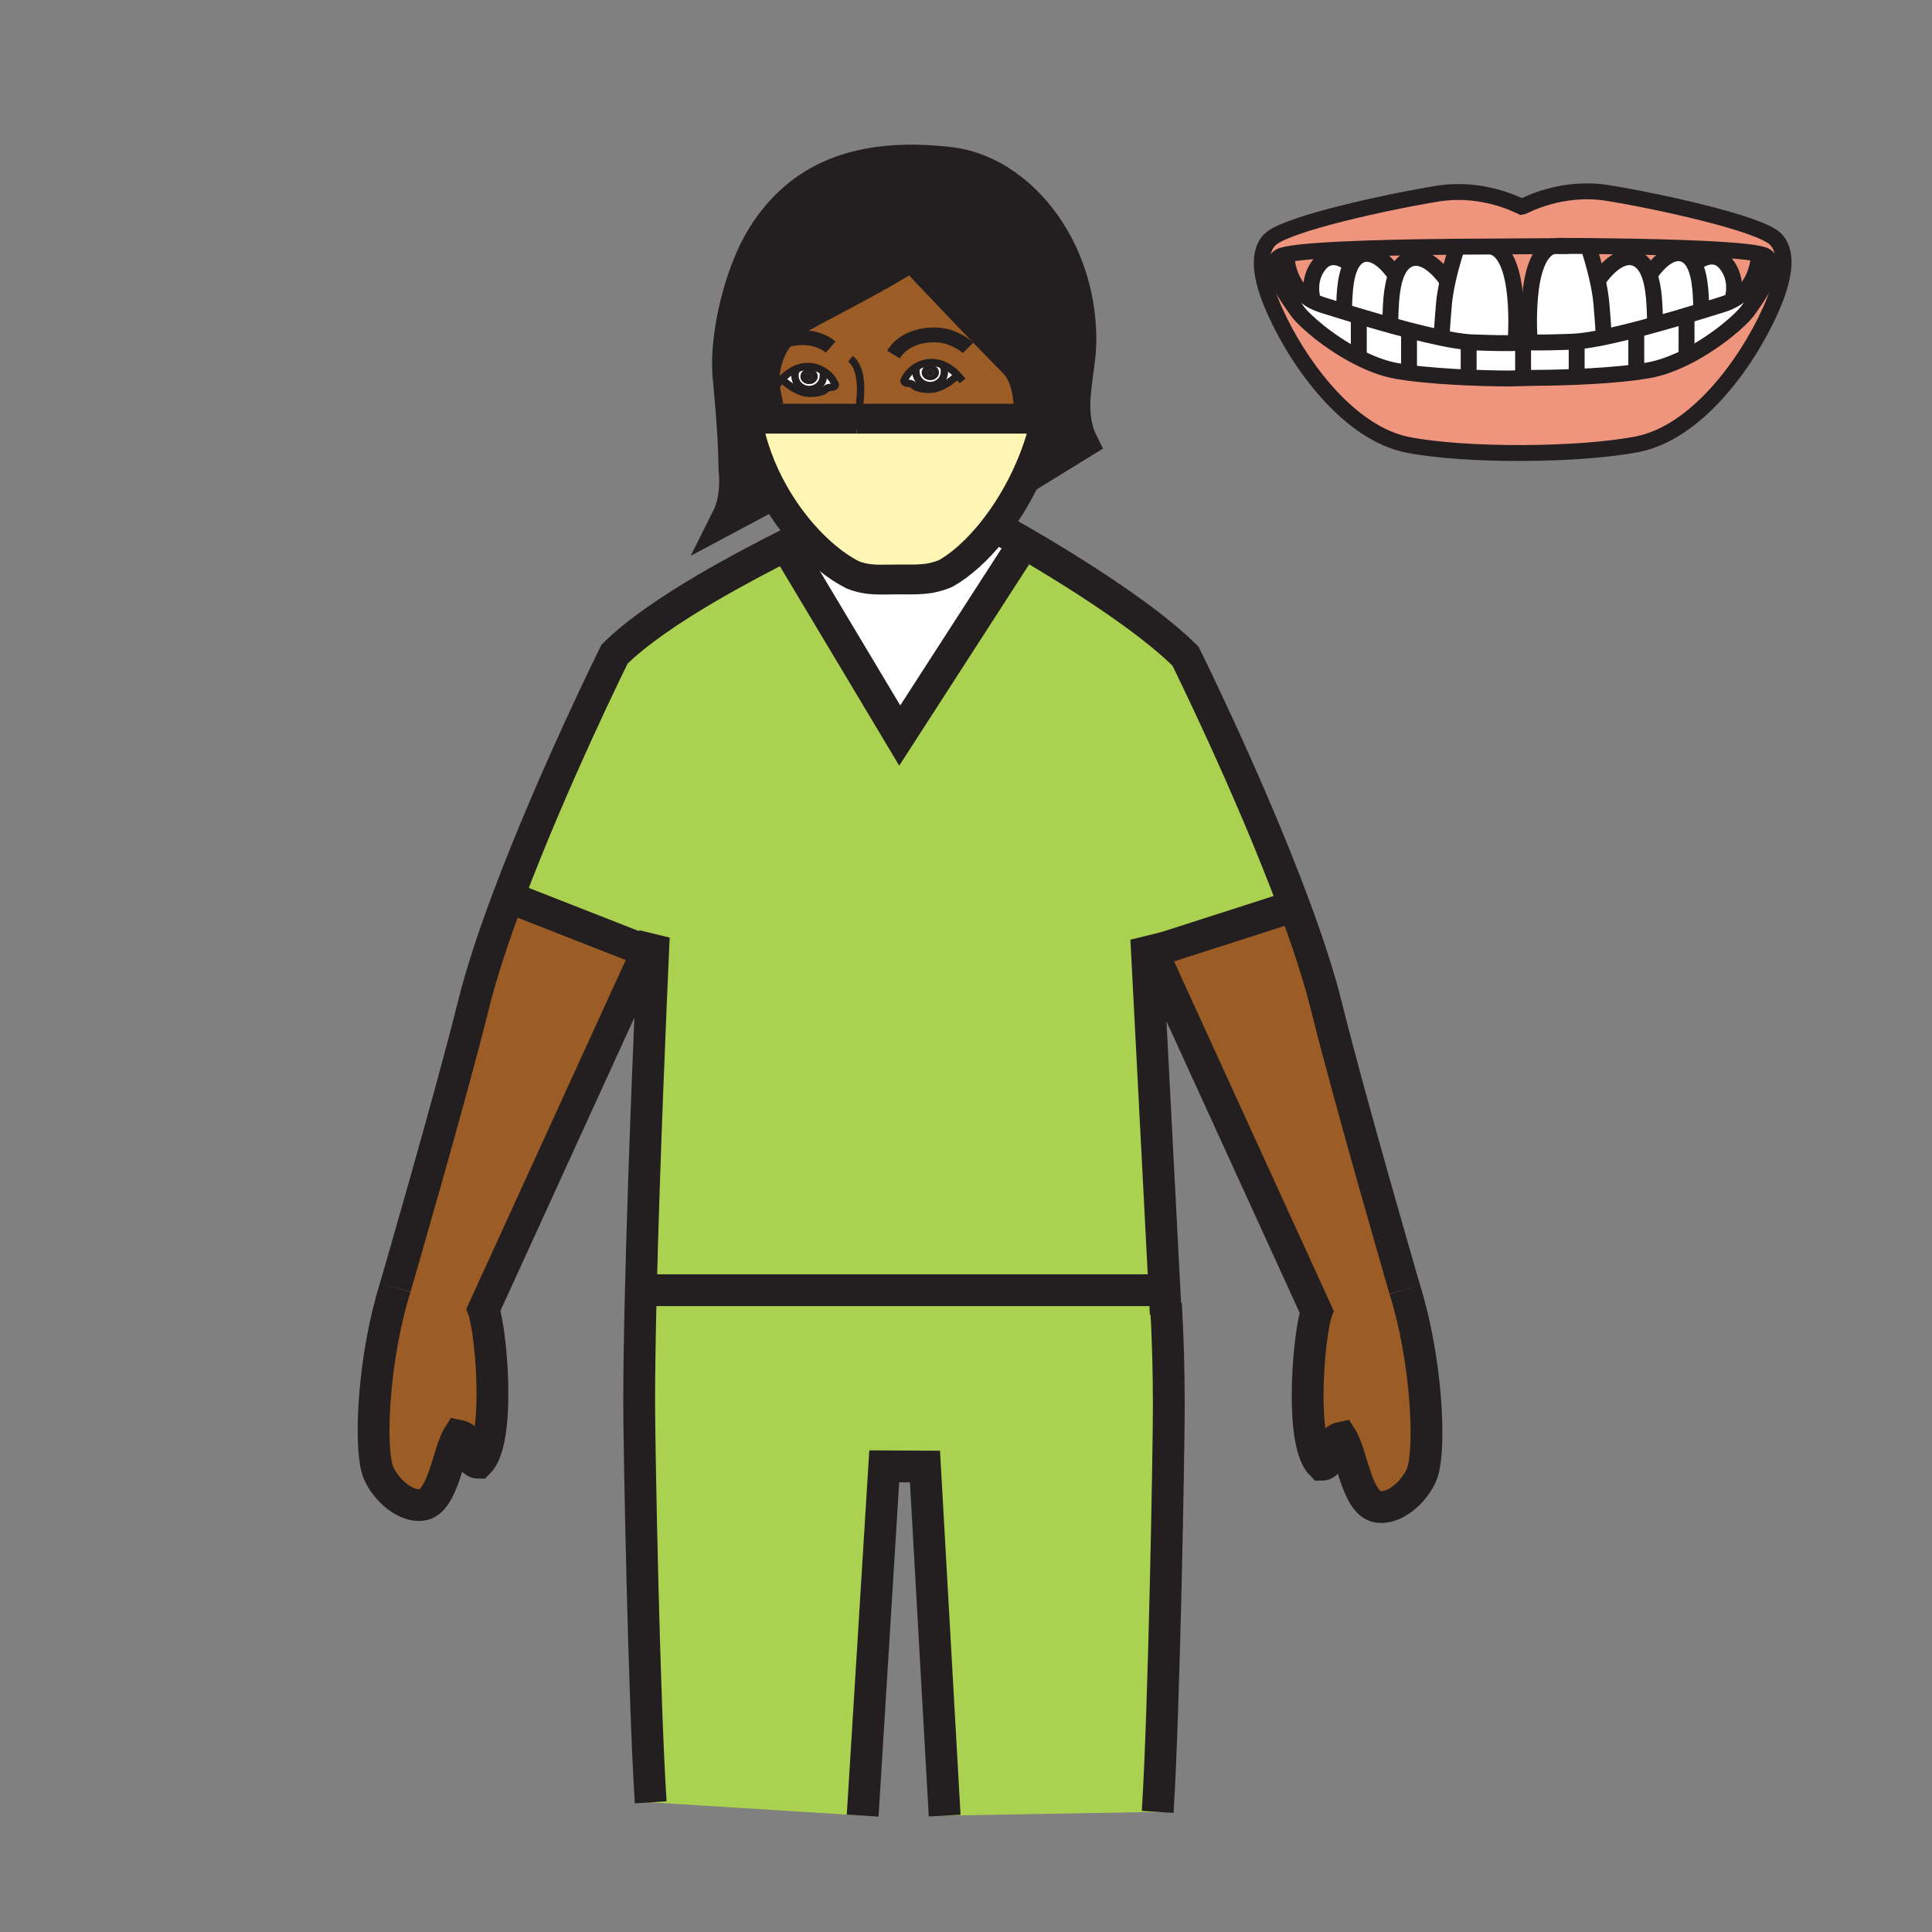 <?xml version="1.0" encoding="iso-8859-1"?>
<!-- Generator: Adobe Illustrator 12.0.1, SVG Export Plug-In . SVG Version: 6.00 Build 51448)  -->
<!DOCTYPE svg PUBLIC "-//W3C//DTD SVG 1.1//EN" "http://www.w3.org/Graphics/SVG/1.1/DTD/svg11.dtd">
<svg  version="1.1" id="Layer_1" xmlns="http://www.w3.org/2000/svg" xmlns:xlink="http://www.w3.org/1999/xlink" width="850.394" height="850.394"
	 viewBox="0 0 850.394 850.394" style="overflow:visible;enable-background:new 0 0 850.394 850.394;" xml:space="preserve">
<rect x="0" y="0" width="850.394" height="850.394" fill="#808080" stroke="none"/>
<g id="XMLID_1_">
	<g>
		<path style="fill:#EF947D;" d="M683.54,108.34h-0.01c-8.87,0.01-22.561,0.16-27.061,0.18c-0.35,0-0.649,0-0.88,0
			c-2.57,0-7.899,0.01-14.77,0.07c-10.851,0.1-25.54,0.31-39.24,0.77c-15.15,0.52-29.1,1.34-35.34,2.64
			c-1.38,0.29-2.38,0.6-2.94,0.94c-1.93,1.17-2.47,3.13-2.17,5.47l-5.55,0.63c-0.64-5.3,0.1-10.13,3.3-13.47
			c6.78-7.08,53.66-17.1,74-20.35c19.07-3.04,34.26,4.55,36.811,5.76l0.72-0.15c0.87-0.3,16.8-9.14,37.14-5.9
			c20.351,3.24,67.23,13.26,74.01,20.34c3.2,3.34,3.94,8.17,3.301,13.47l-5.561-0.63c0.3-2.34-0.24-4.29-2.17-5.47
			c-0.56-0.34-1.56-0.65-2.939-0.94c-6.19-1.29-19.971-2.1-34.99-2.62c-13.8-0.47-28.641-0.69-39.58-0.79
			c-6.33-0.05-11.351-0.07-14.11-0.07v0.11C684.89,108.33,684.23,108.33,683.54,108.34z"/>
		<path style="fill:#EF947D;" d="M670.41,166.45l5.89-0.14c0,0,7.681,0,17.75-0.43c8.19-0.34,17.96-0.97,26.47-2.11
			c1.631-0.22,3.211-0.45,4.721-0.71c5.859-0.99,11.89-3.31,17.55-6.21c12.84-6.6,23.8-16.23,26.67-20.32
			c2.95-4.23,9.09-12.53,9.84-18.42l5.561,0.63c-0.7,5.92-3.101,12.41-5.66,18.08c-10.91,24.18-33.03,53.67-58.38,58.68
			c-25.36,5.01-75.851,5.3-101.2,0.29c-25.36-5.01-47.47-34.49-58.39-58.67c-2.551-5.66-4.95-12.16-5.65-18.08l5.55-0.63
			c0.75,5.89,6.88,14.19,9.83,18.41c2.87,4.1,13.83,13.73,26.69,20.33c5.649,2.91,11.68,5.22,17.54,6.21
			c1.51,0.26,3.09,0.49,4.72,0.71c8.51,1.13,18.29,1.76,26.479,2.11c10.07,0.42,17.75,0.42,17.75,0.42L670.41,166.45z"/>
		<path style="fill:#FFFFFF;" d="M762.45,132.26c11.97-6.32,11.729-20.5,11.729-20.5l0.011-0.06c1.38,0.29,2.38,0.6,2.939,0.94
			c1.93,1.18,2.47,3.13,2.17,5.47c-0.75,5.89-6.89,14.19-9.84,18.42c-2.87,4.09-13.83,13.72-26.67,20.32l-0.44-0.86v-15.63
			l-0.42-1.38v-0.01c2.48-0.73,4.86-1.45,7.101-2.14c3.609-1.1,6.85-2.11,9.529-2.96C759.98,133.42,761.28,132.88,762.45,132.26z"/>
		<path style="fill:#EF947D;" d="M774.19,111.7l-0.011,0.06c0,0,0.24,14.18-11.729,20.5c0.37-1.13,2.76-9.24-2.71-16.08
			c-5.891-7.37-13.86,0-13.86,0l-0.16,0.08c-1.02-1.94-2.39-3.47-4.25-4.27c-0.8-0.34-1.58-0.51-2.37-0.55l0.101-2.36
			C754.22,109.6,768,110.41,774.19,111.7z"/>
		<path style="fill:#FFFFFF;" d="M759.74,116.18c5.47,6.84,3.08,14.95,2.71,16.08c-1.17,0.62-2.47,1.16-3.891,1.61
			c-2.68,0.85-5.92,1.86-9.529,2.96l-0.181-0.59c-0.199-4.74-0.1-14.19-3.13-19.98l0.16-0.08
			C745.88,116.18,753.85,108.81,759.74,116.18z"/>
		<path style="fill:#FFFFFF;" d="M748.85,136.24l0.181,0.59c-2.24,0.69-4.62,1.41-7.101,2.14v0.01c-4.26,1.26-8.8,2.58-13.37,3.84
			l-0.079-1.87c-0.2-4.87-0.12-14.19-2.74-20.69l0.979-0.11c0,0,5.87-9.03,12.38-8.71c0.79,0.04,1.57,0.21,2.37,0.55
			c1.86,0.8,3.23,2.33,4.25,4.27C748.75,122.05,748.65,131.5,748.85,136.24z"/>
		<path style="fill:#FFFFFF;" d="M742.35,155.99l0.44,0.86c-5.66,2.9-11.69,5.22-17.55,6.21c-1.51,0.26-3.09,0.49-4.721,0.71
			l-0.289-2.18v-15.63l-3.521-0.01c3.88-0.96,7.87-2.03,11.85-3.13c4.57-1.26,9.11-2.58,13.37-3.84l0.42,1.38V155.99z"/>
		<path style="fill:#EF947D;" d="M739.2,109.08l-0.101,2.36c-6.51-0.32-12.38,8.71-12.38,8.71l-0.979,0.11
			c-1.19-2.96-2.931-5.32-5.51-6.43c-8.261-3.55-16.521,9.14-16.521,9.14l-0.55,0.12C701.59,115.96,699.6,110,699.6,110l0.021-1.71
			C710.56,108.39,725.4,108.61,739.2,109.08z"/>
		<path style="fill:#FFFFFF;" d="M728.48,140.95l0.079,1.87c-3.979,1.1-7.97,2.17-11.85,3.13c-3.65,0.91-7.2,1.74-10.49,2.42
			l-0.439-2.11c0,0,0-1.77-0.88-12.39c-0.29-3.5-0.96-7.28-1.74-10.78l0.55-0.12c0,0,8.26-12.69,16.521-9.14
			c2.579,1.11,4.319,3.47,5.51,6.43C728.36,126.76,728.28,136.08,728.48,140.95z"/>
		<path style="fill:#FFFFFF;" d="M720.23,161.59l0.289,2.18c-8.51,1.14-18.279,1.77-26.47,2.11l-0.06-1.35v-13.55l-5.49-0.45
			c1.24-0.05,2.58-0.09,4.02-0.15c3.511-0.14,8.271-0.88,13.7-2.01c3.29-0.68,6.84-1.51,10.49-2.42l3.521,0.01V161.59z"/>
		<path style="fill:#FFFFFF;" d="M685.51,108.33v-0.11c2.76,0,7.78,0.02,14.11,0.07L699.6,110c0,0,1.99,5.96,3.561,13.09
			c0.78,3.5,1.45,7.28,1.74,10.78c0.88,10.62,0.88,12.39,0.88,12.39l0.439,2.11c-5.43,1.13-10.189,1.87-13.7,2.01
			c-1.439,0.06-2.779,0.1-4.02,0.15c-12,0.4-15.15,0.15-15.15,0.15s-3.18-38.38,10.181-42.34h0.01
			C684.23,108.33,684.89,108.33,685.51,108.33z"/>
		<path style="fill:#FFFFFF;" d="M693.99,164.53l0.06,1.35c-10.069,0.43-17.75,0.43-17.75,0.43l-5.89,0.14v-14.89l2.939-0.88
			c0,0,3.15,0.25,15.15-0.15l5.49,0.45V164.53z"/>
		<path style="fill:#EF947D;" d="M673.35,150.68l-2.939,0.88l-5.311-0.52c1.45-0.02,1.98-0.06,1.98-0.06s3.25-39.22-10.61-42.46
			c4.5-0.02,18.19-0.17,27.061-0.18C670.17,112.3,673.35,150.68,673.35,150.68z"/>
		<path style="fill:#FFFFFF;" d="M670.41,151.56v14.89l-6.271,0.15c0,0-7.68,0-17.75-0.42l0.061-1.35v-13.56l0.06-0.67
			c0.49,0.03,0.96,0.06,1.41,0.08c9.63,0.37,14.72,0.39,17.18,0.36L670.41,151.56z"/>
		<path style="fill:#FFFFFF;" d="M656.47,108.52c13.86,3.24,10.61,42.46,10.61,42.46s-0.53,0.04-1.98,0.06
			c-2.46,0.03-7.55,0.01-17.18-0.36c-0.45-0.02-0.92-0.05-1.41-0.08c-3.34-0.25-7.569-0.95-12.31-1.93l0.45-2.12
			c0,0,0-1.77,0.89-12.38c0.29-3.5,0.97-7.29,1.74-10.79c1.58-7.14,3.56-13.1,3.56-13.1l-0.02-1.69
			c6.87-0.06,12.199-0.07,14.77-0.07C655.82,108.52,656.12,108.52,656.47,108.52z"/>
		<path style="fill:#FFFFFF;" d="M646.51,150.6l-0.06,0.67v13.56l-0.061,1.35c-8.189-0.35-17.97-0.98-26.479-2.11l0.29-2.19v-15.62
			l0.21-0.85c4.82,1.24,9.51,2.37,13.79,3.26C638.94,149.65,643.17,150.35,646.51,150.6z"/>
		<path style="fill:#EF947D;" d="M640.82,108.59l0.02,1.69c0,0-1.979,5.96-3.56,13.1l-0.561-0.12c0,0-8.26-12.68-16.52-9.13
			c-2.58,1.11-4.32,3.47-5.51,6.43l-0.971-0.11c0,0-5.689-8.73-12.069-8.73l-0.07-2.36C615.28,108.9,629.97,108.69,640.82,108.59z"
			/>
		<path style="fill:#FFFFFF;" d="M636.72,123.26l0.561,0.12c-0.771,3.5-1.45,7.29-1.74,10.79c-0.89,10.61-0.89,12.38-0.89,12.38
			l-0.45,2.12c-4.28-0.89-8.97-2.02-13.79-3.26c-4.78-1.23-9.7-2.59-14.45-3.96l5.99-0.2c0.21-4.87,0.13-14.19,2.74-20.69
			c1.189-2.96,2.93-5.32,5.51-6.43C628.46,110.58,636.72,123.26,636.72,123.26z"/>
		<path style="fill:#9C5C25;" d="M618.33,567.59c9.54,30.41,11.35,67.891,8.01,79.76c-1.96,7.021-11.03,16.931-19.609,15.931
			c-9.48-1.03-11.66-23.37-16.23-30.49c-7.17,1.49-3.5,11.95-8.8,11.95c-4.59-4.58-6.13-17.2-6.13-30.41
			c0-15.59,2.149-32.01,3.96-36.97l-72.24-158.12L510,418l56-18l3.68-1.36c5.851,15.78,10.931,31.18,14.24,44.58
			C593.85,483.39,618.33,567.59,618.33,567.59z"/>
		<path style="fill:#FFFFFF;" d="M620.41,145.41l-0.21,0.85v15.62l-0.29,2.19c-1.63-0.22-3.21-0.45-4.72-0.71
			c-5.86-0.99-11.891-3.3-17.54-6.21l0.439-0.87v-15.63l0.41-1.38c2.41,0.72,4.91,1.45,7.46,2.18
			C610.71,142.82,615.63,144.18,620.41,145.41z"/>
		<path style="fill:#FFFFFF;" d="M613.72,120.45l0.971,0.11c-2.61,6.5-2.53,15.82-2.74,20.69l-5.99,0.2
			c-2.55-0.73-5.05-1.46-7.46-2.18c-2.48-0.73-4.86-1.45-7.1-2.14l0.189-0.6c0.19-4.73,0.09-14.18,3.13-19.97
			c1.021-1.95,2.391-3.48,4.24-4.28c0.9-0.39,1.8-0.56,2.69-0.56C608.03,111.72,613.72,120.45,613.72,120.45z"/>
		<path style="fill:#EF947D;" d="M601.58,109.36l0.07,2.36c-0.891,0-1.79,0.17-2.69,0.56c-1.85,0.8-3.22,2.33-4.24,4.28l-0.16-0.08
			c0,0-7.97-7.38-13.869,0c-5.471,6.85-3.051,14.98-2.681,16.09c-12.01-6.31-11.76-20.51-11.76-20.51l-0.01-0.06
			C572.48,110.7,586.43,109.88,601.58,109.36z"/>
		<path style="fill:#FFFFFF;" d="M578.01,132.57c1.17,0.62,2.45,1.16,3.86,1.6c2.68,0.84,5.92,1.86,9.53,2.96
			c2.239,0.69,4.619,1.41,7.1,2.14l-0.41,1.38v15.63l-0.439,0.87c-12.86-6.6-23.82-16.23-26.69-20.33
			c-2.95-4.22-9.08-12.52-9.83-18.41c-0.3-2.34,0.24-4.3,2.17-5.47c0.561-0.34,1.561-0.65,2.94-0.94l0.01,0.06
			C566.25,112.06,566,126.26,578.01,132.57z"/>
		<path style="fill:#FFFFFF;" d="M594.56,116.48l0.16,0.08c-3.04,5.79-2.939,15.24-3.13,19.97l-0.189,0.6
			c-3.61-1.1-6.851-2.12-9.53-2.96c-1.41-0.44-2.69-0.98-3.86-1.6c-0.37-1.11-2.79-9.24,2.681-16.09
			C586.59,109.1,594.56,116.48,594.56,116.48z"/>
		<path style="fill:#ABD150;" d="M287.44,419.78c0.22-4.76,0.34-7.42,0.34-7.42l-2.93,6.41l-61.1-23.96
			c19.51-51.95,46.72-106.84,46.72-106.84c9.67-9.66,24.88-19.83,40.01-28.75c13.11-7.72,26.14-14.5,35.46-19.19l50.09,83.72
			l53.89-83.49l0.63-1.4c5.62,3.26,13.55,7.97,22.271,13.48c16.93,10.68,36.89,24.4,49.02,36.53c0,0,28.26,56.97,47.84,109.77
			L566,400l-56,18l-2.71,1.24l-2.74-5.99l8.01,154.48l-3.27,0.17H286.07l-3.99-0.03C283.47,510.91,286.44,442.15,287.44,419.78z"/>
		<path style="fill:#ABD150;" d="M512.88,573.83l0.311-0.021c0.77,13.07,1.279,28,1.279,44.61c0,18.62-2.029,134.29-4.91,179.11
			l-93.76,1.64l-8.66-153.65l-17.93-0.09l-9.5,153.74l-93.3-5.85c-2.96-45.88-5.07-156.79-5.07-175.75c0-14,0.29-31.23,0.74-49.7
			l3.99,0.03h223.22l3.27-0.17L512.88,573.83z"/>
		<path style="fill:#231F20;" d="M460.4,184.29c0.899-4.21,1.54-8.48,1.899-12.78c0.33-4.03,6.851-8.41,11.7-10.51l0.63,0.08
			c-1.47,11.27-3.66,22.95,1.75,33.76l-24.82,15.28C455.39,202.05,458.47,193.32,460.4,184.29z"/>
		<path style="fill:#231F20;" d="M402.09,113.09c-0.58-0.62-0.9-0.96-0.9-0.96c-0.04,0.03-0.08,0.05-0.12,0.09
			c-13.96,9.78-46.6,25.35-52.6,29.75c-4.1,3.02-7.37,7.29-9.5,12.09c-1.91,4.3-2.91,9.01-2.8,13.62c0.11,4.56,0.93,7.66,1.72,11.34
			v5.27h-9.06h-0.01c-0.67-4.2-1.03-8.47-1.03-12.78c0-2.83-3.48-4.53-7.17-6.31c-0.02-0.17-0.03-0.32-0.04-0.46
			c-1.27-17.72,5.31-44.66,14.87-60.22c16.09-26.22,42.31-37.51,82.7-32.8c30,3.49,57.42,36.31,57.42,77.9
			c0,3.74-0.431,7.57-0.94,11.46L474,161c-4.85,2.1-11.37,6.48-11.7,10.51c-0.359,4.3-1,8.57-1.899,12.78h-7.2v-5.33
			c-0.32-7.53-2.09-15-6.91-19.82C432.57,145.41,407.18,118.5,402.09,113.09z"/>
		<path style="fill:#FFF5B4;" d="M377.23,184.29h75.97h7.2c-1.931,9.03-5.011,17.76-8.841,25.83c-4.159,8.78-9.199,16.78-14.6,23.57
			c-6.64,8.35-13.84,14.85-20.6,18.68c-7.31,3.13-12.87,2.68-21.32,2.68c-7.8,0-12.81,0.69-19.66-2.01
			c-7.32-3.64-15.23-10.06-22.46-18.42c-4.45-5.14-8.64-11.01-12.28-17.43c-5.63-9.92-9.94-21.14-11.82-32.9h0.01h9.06H377H377.23z"
			/>
		<path style="fill:#9C5C25;" d="M344.11,166.88l0.14,0.13c2.45,2.27,5.29,4.3,8.57,5.47c1.98,0.71,4.71,0.83,6.79,0.4
			c0.87-0.18,1.96-0.39,2.77-0.77c0.69-0.31,1.27-1.05,1.91-1.35c0.95-0.44,2.03-0.05,2.92-0.6c1.04-0.65,0.25-1.38-0.35-2.44
			c-0.98-1.74-2.5-3.23-4.28-4.33c-2.01-1.26-4.36-2.01-6.67-2.06c-2-0.05-3.88,0.36-5.63,1.12
			C347.97,163.43,345.9,165,344.11,166.88z M421.5,165.14c-1.78-1.88-3.86-3.46-6.18-4.45c-1.74-0.74-3.62-1.15-5.62-1.11
			c-2.31,0.05-4.67,0.81-6.68,2.06c-1.78,1.1-3.29,2.6-4.27,4.33c-0.6,1.06-1.39,1.8-0.35,2.44c0.89,0.56,1.96,0.16,2.92,0.6
			c0.64,0.3,1.22,1.04,1.9,1.35c0.82,0.38,1.9,0.6,2.78,0.78c2.08,0.42,4.81,0.3,6.79-0.41c3.27-1.16,6.11-3.19,8.57-5.47
			L421.5,165.14z M377.23,184.29H377h-39.11v-5.27c-0.79-3.68-1.61-6.78-1.72-11.34c-0.11-4.61,0.89-9.32,2.8-13.62
			c2.13-4.8,5.4-9.07,9.5-12.09c6-4.4,38.64-19.97,52.6-29.75c0.2,0.45,0.54,0.74,1.02,0.87c5.09,5.41,30.48,32.32,44.2,46.05
			c4.82,4.82,6.59,12.29,6.91,19.82v5.33H377.23z"/>
		<path style="fill:#FFFFFF;" d="M450.55,238.86l-0.63,1.4l-53.89,83.49l-50.09-83.72c1.45-0.73,2.81-1.41,4.06-2.03l2.92-3.38
			c7.23,8.36,15.14,14.78,22.46,18.42c6.85,2.7,11.86,2.01,19.66,2.01c8.45,0,14.01,0.45,21.32-2.68
			c6.76-3.83,13.96-10.33,20.6-18.68L442,234C442,234,445.26,235.79,450.55,238.86z"/>
		<path style="fill:#FFFFFF;" d="M421.5,165.14l-0.14,0.12c-2.46,2.28-5.3,4.31-8.57,5.47c-1.98,0.71-4.71,0.83-6.79,0.41
			c-0.88-0.18-1.96-0.4-2.78-0.78c-0.68-0.31-1.26-1.05-1.9-1.35c-0.96-0.44-2.03-0.04-2.92-0.6c-1.04-0.64-0.25-1.38,0.35-2.44
			c0.98-1.73,2.49-3.23,4.27-4.33l0.32,0.51c-0.39,0.77-0.15,0.68-0.15,1.59c0,3.29,2.8,5.96,6.24,5.96s6.24-2.67,6.24-5.96
			c0-1.23,0.11-1.55-0.56-2.5l0.21-0.55C417.64,161.68,419.72,163.26,421.5,165.14z"/>
		<path style="fill:#FFFFFF;" d="M415.11,161.24c0.67,0.95,0.56,1.27,0.56,2.5c0,3.29-2.8,5.96-6.24,5.96s-6.24-2.67-6.24-5.96
			c0-0.91-0.24-0.82,0.15-1.59l-0.32-0.51c2.01-1.25,4.37-2.01,6.68-2.06c2-0.04,3.88,0.37,5.62,1.11L415.11,161.24z M409.49,167.31
			c2.1,0,3.8-1.49,3.8-3.34c0-1.85-1.7-3.34-3.8-3.34c-2.1,0-3.8,1.49-3.8,3.34C405.69,165.82,407.39,167.31,409.49,167.31z"/>
		<path style="fill:#231F20;" d="M413.29,163.97c0,1.85-1.7,3.34-3.8,3.34c-2.1,0-3.8-1.49-3.8-3.34c0-1.85,1.7-3.34,3.8-3.34
			C411.59,160.63,413.29,162.12,413.29,163.97z M410.85,163.97c0-0.82-0.61-1.48-1.36-1.48s-1.36,0.66-1.36,1.48
			c0,0.82,0.61,1.49,1.36,1.49S410.85,164.79,410.85,163.97z"/>
		<path style="fill:#231F20;" d="M409.49,162.49c0.75,0,1.36,0.66,1.36,1.48c0,0.82-0.61,1.49-1.36,1.49s-1.36-0.67-1.36-1.49
			C408.13,163.15,408.74,162.49,409.49,162.49z"/>
		<path style="fill:#FFFFFF;" d="M366.86,167.72c0.6,1.06,1.39,1.79,0.35,2.44c-0.89,0.55-1.97,0.16-2.92,0.6
			c-0.64,0.3-1.22,1.04-1.91,1.35c-0.81,0.38-1.9,0.59-2.77,0.77c-2.08,0.43-4.81,0.31-6.79-0.4c-3.28-1.17-6.12-3.2-8.57-5.47
			l-0.14-0.13c1.79-1.88,3.86-3.45,6.17-4.43l0.22,0.54c-0.68,0.95-0.56,1.26-0.56,2.5c0,3.29,2.8,5.96,6.24,5.96
			s6.23-2.67,6.23-5.96c0-0.91,0.25-0.83-0.14-1.59l0.31-0.51C364.36,164.49,365.88,165.98,366.86,167.72z"/>
		<path style="fill:#FFFFFF;" d="M362.58,163.39l-0.31,0.51c0.39,0.76,0.14,0.68,0.14,1.59c0,3.29-2.79,5.96-6.23,5.96
			s-6.24-2.67-6.24-5.96c0-1.24-0.12-1.55,0.56-2.5l-0.22-0.54c1.75-0.76,3.63-1.17,5.63-1.12
			C358.22,161.38,360.57,162.13,362.58,163.39z M359.91,165.72c0-1.85-1.69-3.34-3.79-3.34s-3.8,1.49-3.8,3.34
			c0,1.85,1.7,3.34,3.8,3.34S359.91,167.57,359.91,165.72z"/>
		<path style="fill:#231F20;" d="M356.12,162.38c2.1,0,3.79,1.49,3.79,3.34c0,1.85-1.69,3.34-3.79,3.34s-3.8-1.49-3.8-3.34
			C352.32,163.87,354.02,162.38,356.12,162.38z M357.48,165.72c0-0.82-0.61-1.48-1.36-1.48c-0.76,0-1.36,0.66-1.36,1.48
			c0,0.82,0.6,1.48,1.36,1.48C356.87,167.2,357.48,166.54,357.48,165.72z"/>
		<path style="fill:#231F20;" d="M356.12,164.24c0.75,0,1.36,0.66,1.36,1.48c0,0.82-0.61,1.48-1.36,1.48
			c-0.76,0-1.36-0.66-1.36-1.48C354.76,164.9,355.36,164.24,356.12,164.24z"/>
		<path style="fill:#231F20;" d="M340.64,217.19l-20.47,10.91c4.77-9.51,3.11-21.27,3.11-21.27c-0.17-17.5-2.25-36.56-2.66-41.63
			c3.69,1.78,7.17,3.48,7.17,6.31c0,4.31,0.36,8.58,1.03,12.78C330.7,196.05,335.01,207.27,340.64,217.19z"/>
		<path style="fill:#9C5C25;" d="M223.75,394.81l61.1,23.96l-72.04,157.69c1.81,4.97,3.95,21.35,3.95,36.94
			c0,13.22-1.54,25.859-6.14,30.449c-5.27,0-1.62-10.489-8.81-11.939c-4.57,7.1-6.74,29.439-16.22,30.479
			c-8.55,1.011-17.64-8.93-19.61-15.93c-3.33-11.89-1.54-49.35,8-79.78c0,0,24.48-84.189,34.43-124.359
			C211.93,428.09,217.44,411.61,223.75,394.81z"/>
	</g>
	<g>
		<path style="fill:none;stroke:#231F20;stroke-width:14;" d="M173.98,566.68c0,0,24.48-84.189,34.43-124.359
			c3.52-14.23,9.03-30.71,15.34-47.51c19.51-51.95,46.72-106.84,46.72-106.84c9.67-9.66,24.88-19.83,40.01-28.75
			c13.11-7.72,26.14-14.5,35.46-19.19c1.45-0.73,2.81-1.41,4.06-2.03"/>
		<path style="fill:none;stroke:#231F20;stroke-width:14;" d="M286.41,793.32c-2.96-45.88-5.07-156.79-5.07-175.75
			c0-14,0.29-31.23,0.74-49.7c1.39-56.96,4.36-125.72,5.36-148.09c0.22-4.76,0.34-7.42,0.34-7.42l-2.93,6.41l-72.04,157.69
			c1.81,4.97,3.95,21.35,3.95,36.94c0,13.22-1.54,25.859-6.14,30.449c-5.27,0-1.62-10.489-8.81-11.939
			c-4.57,7.1-6.74,29.439-16.22,30.479c-8.55,1.011-17.64-8.93-19.61-15.93c-3.33-11.89-1.54-49.35,8-79.78"/>
		<path style="fill:none;stroke:#231F20;stroke-width:14;" d="M618.33,567.59c0,0-24.48-84.2-34.41-124.37
			c-3.31-13.399-8.39-28.8-14.24-44.58c-19.58-52.8-47.84-109.77-47.84-109.77c-12.13-12.13-32.09-25.85-49.02-36.53
			c-8.721-5.51-16.65-10.22-22.271-13.48C445.26,235.79,442,234,442,234"/>
		<path style="fill:none;stroke:#231F20;stroke-width:14;" d="M513.11,578.32l-0.23-4.49l-0.32-6.1l-8.01-154.48l2.74,5.99
			l72.24,158.12c-1.811,4.96-3.96,21.38-3.96,36.97c0,13.21,1.54,25.83,6.13,30.41c5.3,0,1.63-10.46,8.8-11.95
			c4.57,7.12,6.75,29.46,16.23,30.49c8.579,1,17.649-8.91,19.609-15.931c3.34-11.869,1.53-49.35-8.01-79.76"/>
		<path style="fill:none;stroke:#231F20;stroke-width:14;" d="M509.56,797.53c2.881-44.82,4.91-160.49,4.91-179.11
			c0-16.61-0.51-31.54-1.279-44.61"/>
		<polyline style="fill:none;stroke:#231F20;stroke-width:14;" points="415.8,799.17 407.14,645.52 389.21,645.43 379.71,799.17 		
			"/>
		<line style="fill:none;stroke:#231F20;stroke-width:14;" x1="286.07" y1="567.9" x2="509.29" y2="567.9"/>
		<polyline style="fill:none;stroke:#231F20;stroke-width:14;" points="223.75,394.81 284.85,418.77 287.44,419.78 288,420 		"/>
		<line style="fill:none;stroke:#231F20;stroke-width:14;" x1="566" y1="400" x2="510" y2="418"/>
		<polyline style="fill:none;stroke:#231F20;stroke-width:14;" points="345.86,239.9 345.94,240.03 396.03,323.75 449.92,240.26 		
			"/>
		<path style="fill:none;stroke:#231F20;stroke-width:7;" d="M683.54,108.34c0.14-0.05,0.29-0.09,0.43-0.12"/>
		<path style="fill:none;stroke:#231F20;stroke-width:7;" d="M774.18,111.76c0,0,0.24,14.18-11.729,20.5
			c-1.17,0.62-2.47,1.16-3.891,1.61c-2.68,0.85-5.92,1.86-9.529,2.96c-2.24,0.69-4.62,1.41-7.101,2.14v0.01
			c-4.26,1.26-8.8,2.58-13.37,3.84c-3.979,1.1-7.97,2.17-11.85,3.13c-3.65,0.91-7.2,1.74-10.49,2.42
			c-5.43,1.13-10.189,1.87-13.7,2.01c-1.439,0.06-2.779,0.1-4.02,0.15c-12,0.4-15.15,0.15-15.15,0.15s-3.18-38.38,10.181-42.34"/>
		<path style="fill:none;stroke:#231F20;stroke-width:7;" d="M699.6,110c0,0,1.99,5.96,3.561,13.09c0.78,3.5,1.45,7.28,1.74,10.78
			c0.88,10.62,0.88,12.39,0.88,12.39"/>
		<path style="fill:none;stroke:#231F20;stroke-width:7;" d="M703.71,122.97c0,0,8.26-12.69,16.521-9.14
			c2.579,1.11,4.319,3.47,5.51,6.43c2.62,6.5,2.54,15.82,2.74,20.69"/>
		<path style="fill:none;stroke:#231F20;stroke-width:7;" d="M726.72,120.15c0,0,5.87-9.03,12.38-8.71
			c0.79,0.04,1.57,0.21,2.37,0.55c1.86,0.8,3.23,2.33,4.25,4.27c3.03,5.79,2.931,15.24,3.13,19.98"/>
		<path style="fill:none;stroke:#231F20;stroke-width:7;" d="M745.88,116.18c0,0,7.97-7.37,13.86,0c5.47,6.84,3.08,14.95,2.71,16.08
			c-0.03,0.09-0.05,0.14-0.05,0.14"/>
		<line style="fill:none;stroke:#231F20;stroke-width:7;" x1="693.99" y1="150.98" x2="693.99" y2="164.53"/>
		<line style="fill:none;stroke:#231F20;stroke-width:7;" x1="720.23" y1="145.96" x2="720.23" y2="161.59"/>
		<line style="fill:none;stroke:#231F20;stroke-width:7;" x1="742.35" y1="140.36" x2="742.35" y2="155.99"/>
		<path style="fill:none;stroke:#231F20;stroke-width:7;" d="M566.25,112.06c0,0-0.25,14.2,11.76,20.51
			c1.17,0.62,2.45,1.16,3.86,1.6c2.68,0.84,5.92,1.86,9.53,2.96c2.239,0.69,4.619,1.41,7.1,2.14c2.41,0.72,4.91,1.45,7.46,2.18
			c4.75,1.37,9.67,2.73,14.45,3.96c4.82,1.24,9.51,2.37,13.79,3.26c4.74,0.98,8.97,1.68,12.31,1.93c0.49,0.03,0.96,0.06,1.41,0.08
			c9.63,0.37,14.72,0.39,17.18,0.36c1.45-0.02,1.98-0.06,1.98-0.06s3.25-39.22-10.61-42.46"/>
		<path style="fill:none;stroke:#231F20;stroke-width:7;" d="M640.84,110.28c0,0-1.979,5.96-3.56,13.1
			c-0.771,3.5-1.45,7.29-1.74,10.79c-0.89,10.61-0.89,12.38-0.89,12.38"/>
		<path style="fill:none;stroke:#231F20;stroke-width:7;" d="M636.72,123.26c0,0-8.26-12.68-16.52-9.13
			c-2.58,1.11-4.32,3.47-5.51,6.43c-2.61,6.5-2.53,15.82-2.74,20.69"/>
		<path style="fill:none;stroke:#231F20;stroke-width:7;" d="M613.72,120.45c0,0-5.689-8.73-12.069-8.73
			c-0.891,0-1.79,0.17-2.69,0.56c-1.85,0.8-3.22,2.33-4.24,4.28c-3.04,5.79-2.939,15.24-3.13,19.97"/>
		<path style="fill:none;stroke:#231F20;stroke-width:7;" d="M594.56,116.48c0,0-7.97-7.38-13.869,0
			c-5.471,6.85-3.051,14.98-2.681,16.09c0.021,0.09,0.04,0.13,0.04,0.13"/>
		<path style="fill:none;stroke:#231F20;stroke-width:7;" d="M691.43,108.42c-0.26-0.07-2.569-0.09-5.92-0.09
			c-0.62,0-1.279,0-1.97,0.01h-0.01c-8.87,0.01-22.561,0.16-27.061,0.18c-0.35,0-0.649,0-0.88,0c-2.57,0-7.899,0.01-14.77,0.07
			c-10.851,0.1-25.54,0.31-39.24,0.77c-15.15,0.52-29.1,1.34-35.34,2.64c-1.38,0.29-2.38,0.6-2.94,0.94
			c-1.93,1.17-2.47,3.13-2.17,5.47c0.75,5.89,6.88,14.19,9.83,18.41c2.87,4.1,13.83,13.73,26.69,20.33
			c5.649,2.91,11.68,5.22,17.54,6.21c1.51,0.26,3.09,0.49,4.72,0.71c8.51,1.13,18.29,1.76,26.479,2.11
			c10.07,0.42,17.75,0.42,17.75,0.42l6.271-0.15l5.89-0.14c0,0,7.681,0,17.75-0.43c8.19-0.34,17.96-0.97,26.47-2.11
			c1.631-0.22,3.211-0.45,4.721-0.71c5.859-0.99,11.89-3.31,17.55-6.21c12.84-6.6,23.8-16.23,26.67-20.32
			c2.95-4.23,9.09-12.53,9.84-18.42c0.3-2.34-0.24-4.29-2.17-5.47c-0.56-0.34-1.56-0.65-2.939-0.94
			c-6.19-1.29-19.971-2.1-34.99-2.62c-13.8-0.47-28.641-0.69-39.58-0.79c-6.33-0.05-11.351-0.07-14.11-0.07c-0.229,0-0.46,0-0.66,0"
			/>
		<path style="fill:none;stroke:#231F20;stroke-width:7;" d="M784.86,118.74c0.64-5.3-0.101-10.13-3.301-13.47
			c-6.779-7.08-53.659-17.1-74.01-20.34c-20.34-3.24-36.27,5.6-37.14,5.9l-0.72,0.15c-2.551-1.21-17.74-8.8-36.811-5.76
			c-20.34,3.25-67.22,13.27-74,20.35c-3.2,3.34-3.939,8.17-3.3,13.47c0.7,5.92,3.1,12.42,5.65,18.08
			c10.92,24.18,33.029,53.66,58.39,58.67c25.35,5.01,75.84,4.72,101.2-0.29c25.35-5.01,47.47-34.5,58.38-58.68
			C781.76,131.15,784.16,124.66,784.86,118.74z"/>
		<line style="fill:none;stroke:#231F20;stroke-width:7;" x1="646.45" y1="151.27" x2="646.45" y2="164.83"/>
		<line style="fill:none;stroke:#231F20;stroke-width:7;" x1="620.2" y1="146.26" x2="620.2" y2="161.88"/>
		<line style="fill:none;stroke:#231F20;stroke-width:7;" x1="598.09" y1="140.65" x2="598.09" y2="156.28"/>
		<polyline style="fill:none;stroke:#231F20;stroke-width:7;" points="670.41,151.56 670.41,166.45 670.41,166.9 		"/>
		<path style="fill:none;stroke:#231F20;stroke-width:6.515;" d="M393.28,156.06c5.27-8.78,18.09-10.18,25.43-7.32
			c3.93,1.54,6.34,3.36,7.37,4.39"/>
		<path style="fill:none;stroke:#231F20;stroke-width:6.515;" d="M365.61,152.82c-6.99-6.23-20.59-5.27-26.64,1.24
			c-0.32,0.34-0.62,0.69-0.89,1.06"/>
		<path style="fill:none;stroke:#231F20;stroke-width:3.257;" d="M374.32,157.96c6.2,4.64,4.72,18.26,2.91,26.33
			c-0.43,1.89-0.87,3.47-1.24,4.57"/>
		<path style="fill:none;stroke:#231F20;stroke-width:14;" d="M337.89,179.02c-0.79-3.68-1.61-6.78-1.72-11.34
			c-0.11-4.61,0.89-9.32,2.8-13.62c2.13-4.8,5.4-9.07,9.5-12.09c6-4.4,38.64-19.97,52.6-29.75c0.04-0.04,0.08-0.06,0.12-0.09
			c0,0,0.32,0.34,0.9,0.96c5.09,5.41,30.48,32.32,44.2,46.05c4.82,4.82,6.59,12.29,6.91,19.82"/>
		<path style="fill:none;stroke:#231F20;stroke-width:14;" d="M341,217l-0.36,0.19l-20.47,10.91c4.77-9.51,3.11-21.27,3.11-21.27
			c-0.17-17.5-2.25-36.56-2.66-41.63c-0.02-0.17-0.03-0.32-0.04-0.46c-1.27-17.72,5.31-44.66,14.87-60.22
			c16.09-26.22,42.31-37.51,82.7-32.8c30,3.49,57.42,36.31,57.42,77.9c0,3.74-0.431,7.57-0.94,11.46
			c-1.47,11.27-3.66,22.95,1.75,33.76l-24.82,15.28l-1.239,0.76"/>
		<path style="fill:none;stroke:#231F20;stroke-width:3.257;stroke-linecap:square;stroke-miterlimit:10;" d="M342.97,168.17
			c0.37-0.44,0.75-0.88,1.14-1.29c1.79-1.88,3.86-3.45,6.17-4.43c1.75-0.76,3.63-1.17,5.63-1.12c2.31,0.05,4.66,0.8,6.67,2.06
			c1.78,1.1,3.3,2.59,4.28,4.33c0.6,1.06,1.39,1.79,0.35,2.44c-0.89,0.55-1.97,0.16-2.92,0.6c-0.64,0.3-1.22,1.04-1.91,1.35
			c-0.81,0.38-1.9,0.59-2.77,0.77c-2.08,0.43-4.81,0.31-6.79-0.4c-3.28-1.17-6.12-3.2-8.57-5.47"/>
		<path style="fill:none;stroke:#231F20;stroke-width:3.257;stroke-linecap:square;stroke-miterlimit:10;" d="M362.27,163.9
			c0.39,0.76,0.14,0.68,0.14,1.59c0,3.29-2.79,5.96-6.23,5.96s-6.24-2.67-6.24-5.96c0-1.24-0.12-1.55,0.56-2.5"/>
		<path style="fill:none;stroke:#231F20;stroke-width:3.257;stroke-linecap:square;stroke-miterlimit:10;" d="M422.63,166.42
			c-0.36-0.44-0.74-0.87-1.13-1.28c-1.78-1.88-3.86-3.46-6.18-4.45c-1.74-0.74-3.62-1.15-5.62-1.11c-2.31,0.05-4.67,0.81-6.68,2.06
			c-1.78,1.1-3.29,2.6-4.27,4.33c-0.6,1.06-1.39,1.8-0.35,2.44c0.89,0.56,1.96,0.16,2.92,0.6c0.64,0.3,1.22,1.04,1.9,1.35
			c0.82,0.38,1.9,0.6,2.78,0.78c2.08,0.42,4.81,0.3,6.79-0.41c3.27-1.16,6.11-3.19,8.57-5.47"/>
		<path style="fill:none;stroke:#231F20;stroke-width:3.257;stroke-linecap:square;stroke-miterlimit:10;" d="M403.34,162.15
			c-0.39,0.77-0.15,0.68-0.15,1.59c0,3.29,2.8,5.96,6.24,5.96s6.24-2.67,6.24-5.96c0-1.23,0.11-1.55-0.56-2.5"/>
		<path style="fill:none;stroke:#231F20;stroke-width:14;" d="M402.82,113.18c-0.27,0-0.51-0.03-0.73-0.09
			c-0.48-0.13-0.82-0.42-1.02-0.87c-0.04-0.05-0.06-0.11-0.08-0.17c4.29-4.18,6.4-10.81,7.68-16.45"/>
		<path style="fill:none;stroke:#231F20;stroke-width:13.124;" d="M474,161c-4.85,2.1-11.37,6.48-11.7,10.51
			c-0.359,4.3-1,8.57-1.899,12.78c-1.931,9.03-5.011,17.76-8.841,25.83c-4.159,8.78-9.199,16.78-14.6,23.57
			c-6.64,8.35-13.84,14.85-20.6,18.68c-7.31,3.13-12.87,2.68-21.32,2.68c-7.8,0-12.81,0.69-19.66-2.01
			c-7.32-3.64-15.23-10.06-22.46-18.42c-4.45-5.14-8.64-11.01-12.28-17.43c-5.63-9.92-9.94-21.14-11.82-32.9
			c-0.67-4.2-1.03-8.47-1.03-12.78c0-2.83-3.48-4.53-7.17-6.31c-0.07-0.03-0.14-0.07-0.21-0.1"/>
		<polyline style="fill:none;stroke:#231F20;stroke-width:13.124;" points="377,184.29 377.23,184.29 453.2,184.29 460.4,184.29 
			461.15,184.29 		"/>
		<polyline style="fill:none;stroke:#231F20;stroke-width:13.124;" points="328.83,184.29 337.89,184.29 377,184.29 		"/>
	</g>
</g>
<rect style="fill:none;" width="850.394" height="850.394"/>
</svg>
